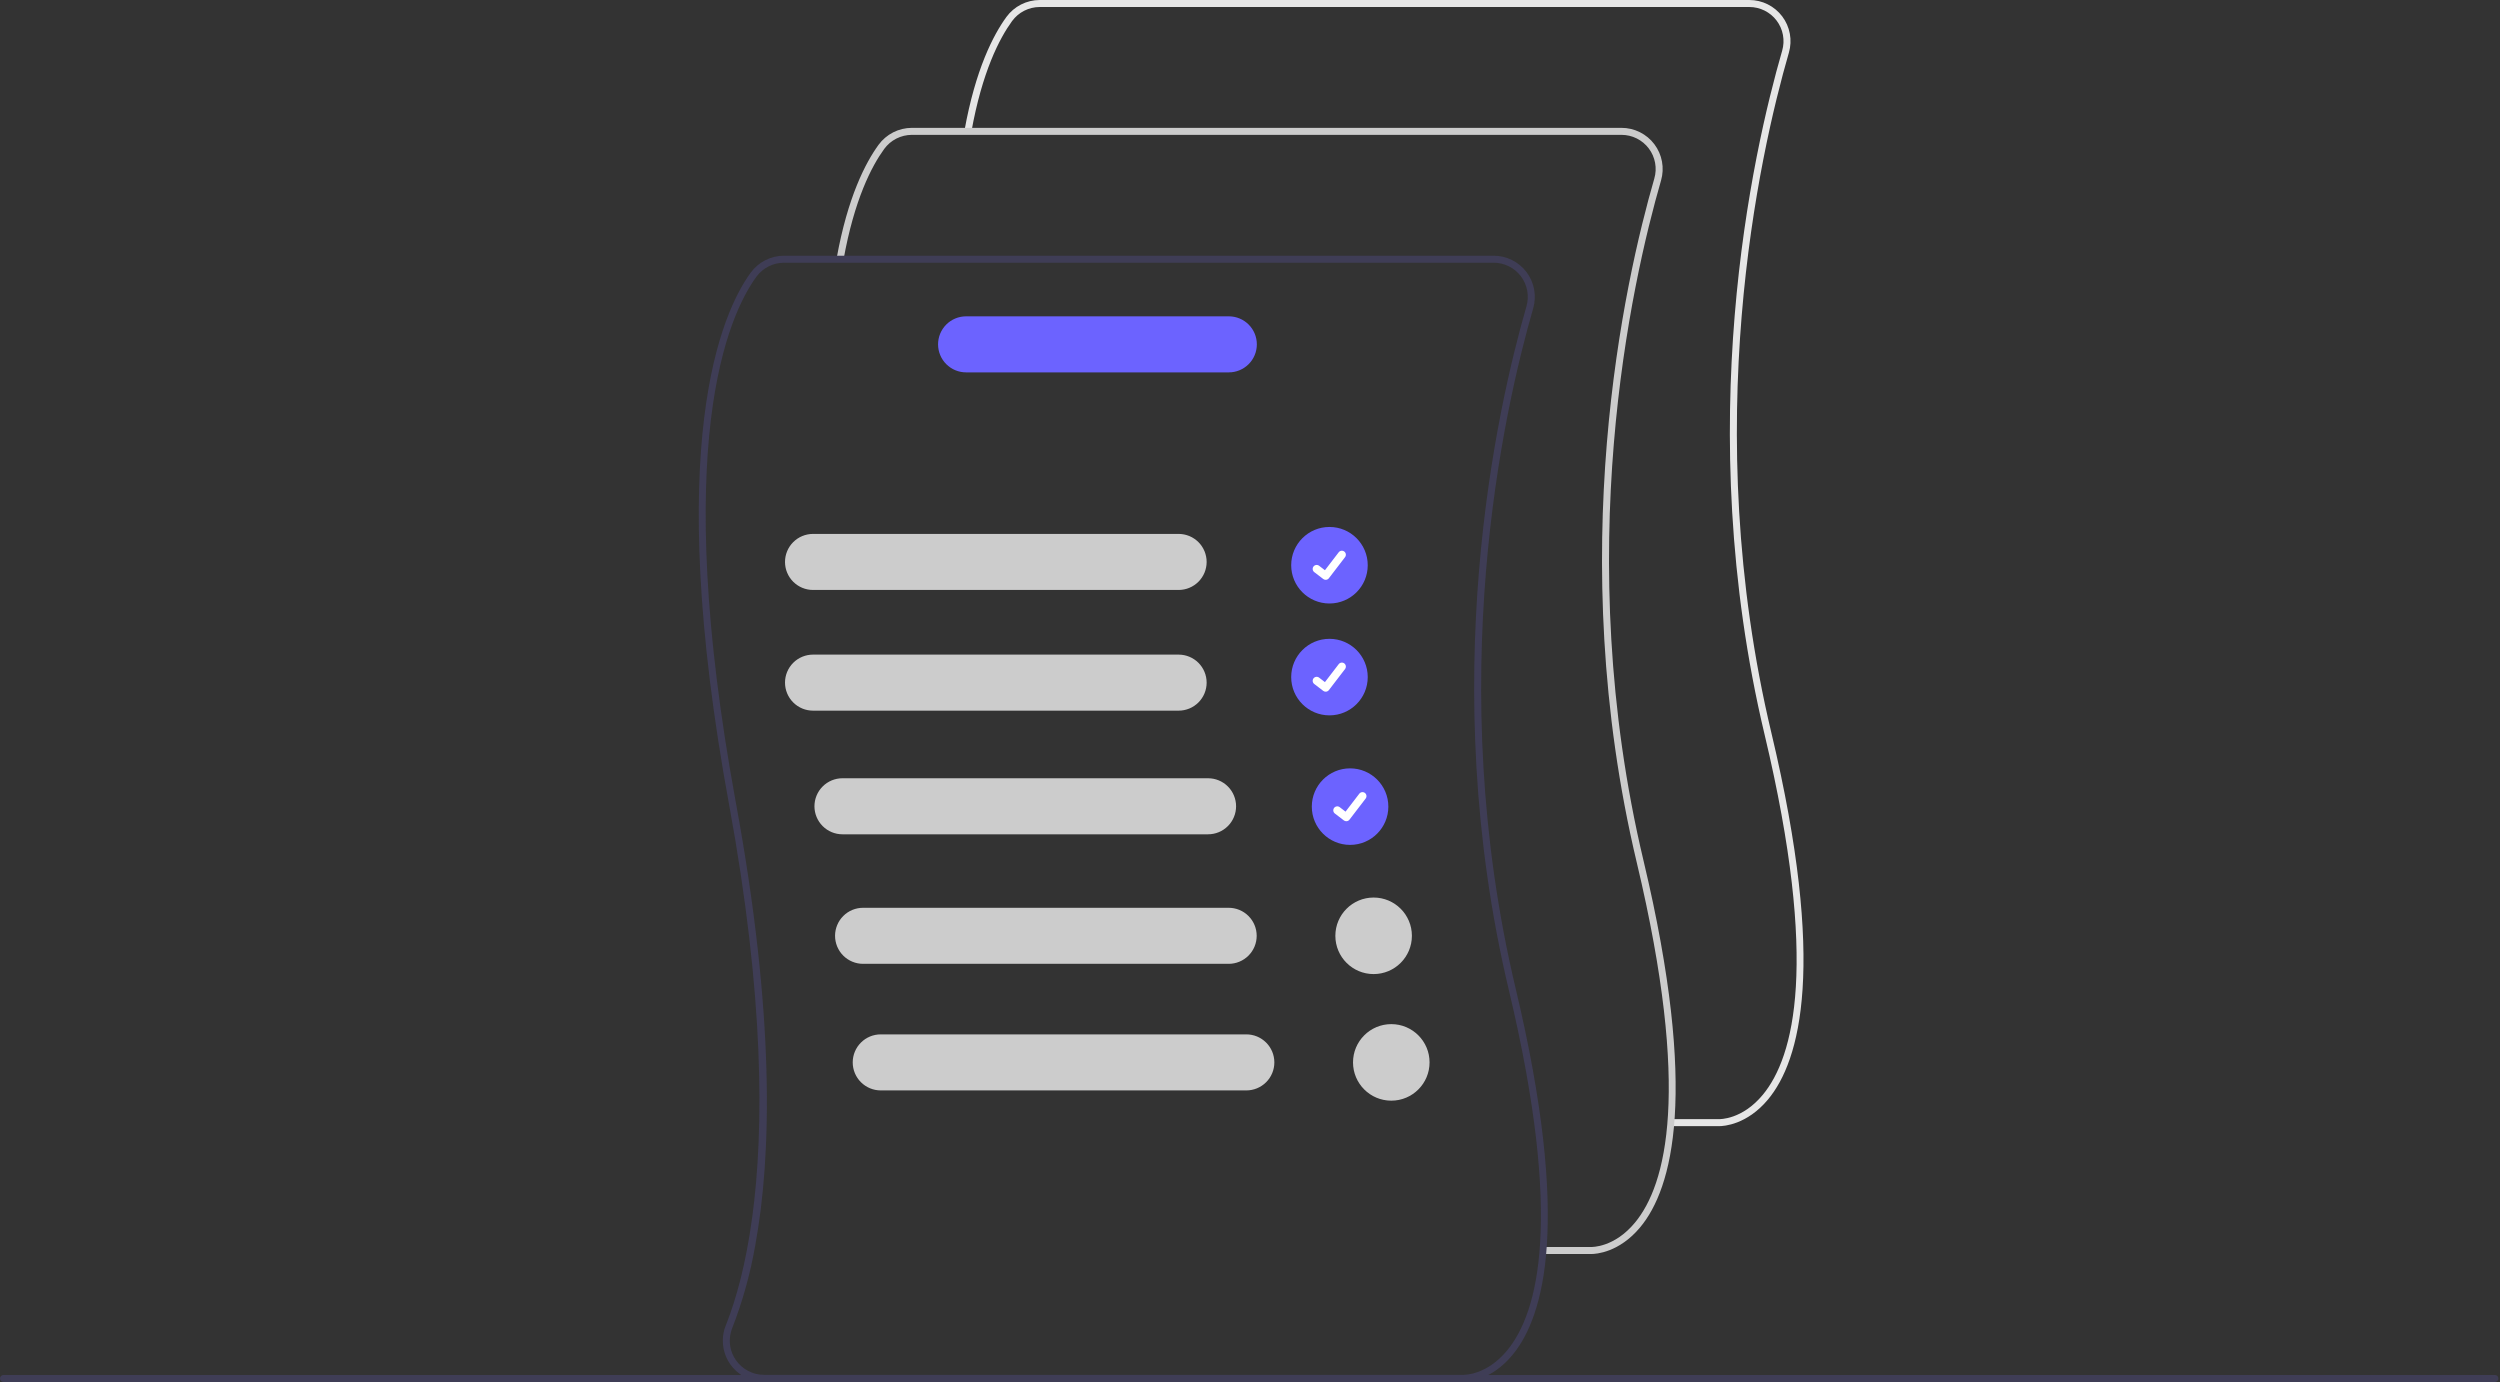 <svg width="644" height="356" viewBox="0 0 644 356" fill="none" xmlns="http://www.w3.org/2000/svg">
<rect x="0" y="0" width="644" height="356" fill="#333333" stroke="none"/>
<g clip-path="url(#clip0_1_2)">
<path d="M642.687 356H0.903C0.664 355.999 0.435 355.904 0.266 355.735C0.097 355.565 0.003 355.336 0.003 355.097C0.003 354.858 0.097 354.629 0.266 354.46C0.435 354.29 0.664 354.195 0.903 354.194H642.687C642.926 354.195 643.155 354.29 643.323 354.46C643.492 354.629 643.587 354.858 643.587 355.097C643.587 355.336 643.492 355.565 643.323 355.735C643.155 355.904 642.926 355.999 642.687 356V356Z" fill="#3F3D56"/>
<path d="M342.471 155.461C347.916 155.461 352.329 151.047 352.329 145.602C352.329 140.158 347.916 135.744 342.471 135.744C337.026 135.744 332.612 140.158 332.612 145.602C332.612 151.047 337.026 155.461 342.471 155.461Z" fill="#6C63FF"/>
<path d="M341.494 149.363C341.272 149.364 341.056 149.292 340.878 149.159L340.868 149.151L338.551 147.377C338.443 147.295 338.353 147.192 338.285 147.075C338.217 146.958 338.172 146.829 338.154 146.695C338.136 146.56 338.145 146.424 338.18 146.293C338.215 146.162 338.275 146.04 338.358 145.932C338.44 145.825 338.543 145.735 338.66 145.667C338.777 145.599 338.907 145.555 339.041 145.538C339.175 145.52 339.312 145.529 339.442 145.564C339.573 145.599 339.695 145.66 339.803 145.743L341.303 146.893L344.85 142.269C344.932 142.161 345.034 142.071 345.151 142.004C345.269 141.936 345.398 141.892 345.532 141.874C345.666 141.857 345.802 141.866 345.933 141.9C346.063 141.935 346.186 141.996 346.293 142.078L346.271 142.108L346.293 142.078C346.51 142.245 346.651 142.49 346.687 142.761C346.723 143.031 346.65 143.305 346.484 143.522L342.313 148.962C342.216 149.087 342.092 149.188 341.95 149.258C341.808 149.328 341.652 149.364 341.494 149.363V149.363Z" fill="white"/>
<path d="M342.471 184.278C347.916 184.278 352.329 179.864 352.329 174.42C352.329 168.975 347.916 164.561 342.471 164.561C337.026 164.561 332.612 168.975 332.612 174.42C332.612 179.864 337.026 184.278 342.471 184.278Z" fill="#6C63FF"/>
<path d="M341.494 178.18C341.272 178.181 341.056 178.109 340.878 177.976L340.868 177.968L338.551 176.194C338.443 176.112 338.353 176.009 338.285 175.892C338.217 175.775 338.172 175.646 338.154 175.512C338.136 175.378 338.145 175.241 338.18 175.11C338.215 174.979 338.275 174.857 338.358 174.749C338.44 174.642 338.543 174.552 338.66 174.484C338.777 174.416 338.907 174.372 339.041 174.355C339.175 174.337 339.312 174.346 339.442 174.381C339.573 174.417 339.695 174.477 339.803 174.56L341.303 175.711L344.85 171.086C344.932 170.978 345.034 170.888 345.151 170.821C345.269 170.753 345.398 170.709 345.532 170.692C345.666 170.674 345.802 170.683 345.933 170.718C346.063 170.753 346.186 170.813 346.293 170.895L346.271 170.925L346.293 170.896C346.51 171.062 346.651 171.307 346.687 171.578C346.723 171.848 346.65 172.122 346.484 172.339L342.313 177.779C342.216 177.904 342.092 178.005 341.95 178.075C341.808 178.145 341.652 178.181 341.494 178.18V178.18Z" fill="white"/>
<path d="M347.779 217.645C353.224 217.645 357.638 213.232 357.638 207.787C357.638 202.342 353.224 197.928 347.779 197.928C342.335 197.928 337.921 202.342 337.921 207.787C337.921 213.232 342.335 217.645 347.779 217.645Z" fill="#6C63FF"/>
<path d="M346.802 211.548C346.58 211.548 346.364 211.476 346.187 211.343L346.176 211.335L343.859 209.561C343.751 209.479 343.661 209.377 343.593 209.26C343.525 209.142 343.481 209.013 343.463 208.879C343.445 208.745 343.454 208.608 343.489 208.478C343.523 208.347 343.584 208.224 343.666 208.117C343.748 208.009 343.851 207.919 343.968 207.851C344.086 207.784 344.215 207.74 344.349 207.722C344.484 207.704 344.62 207.713 344.751 207.749C344.881 207.784 345.004 207.845 345.111 207.927L346.612 209.078L350.158 204.453C350.24 204.346 350.343 204.256 350.46 204.188C350.577 204.12 350.706 204.076 350.84 204.059C350.974 204.041 351.11 204.05 351.241 204.085C351.372 204.12 351.494 204.18 351.601 204.262L351.579 204.292L351.602 204.263C351.818 204.429 351.96 204.674 351.995 204.945C352.031 205.216 351.958 205.489 351.792 205.706L347.621 211.146C347.525 211.271 347.4 211.373 347.258 211.442C347.116 211.512 346.96 211.548 346.802 211.548V211.548Z" fill="white"/>
<path d="M442.843 290.097C442.74 290.097 442.676 290.095 442.654 290.093L430.414 290.095V288.29H442.698C442.982 288.3 448.785 288.464 454.131 281.977C462.098 272.309 468.641 248.375 454.565 189.258C435.639 109.768 451.424 39.543 459.09 13.04C459.467 11.729 459.535 10.348 459.287 9.006C459.039 7.664 458.483 6.398 457.661 5.309C456.84 4.219 455.777 3.335 454.555 2.727C453.334 2.119 451.988 1.803 450.623 1.805H267.836C266.446 1.807 265.076 2.136 263.838 2.766C262.599 3.397 261.527 4.31 260.708 5.433C257.461 9.9 253.005 18.48 250.216 33.996L248.44 33.677C251.289 17.824 255.89 8.991 259.248 4.372C260.235 3.019 261.527 1.919 263.019 1.159C264.511 0.399 266.161 0.002 267.836 4.91152e-06H450.623C452.267 -0.002 453.89 0.379 455.361 1.112C456.833 1.845 458.114 2.911 459.104 4.224C460.093 5.538 460.763 7.063 461.062 8.68C461.36 10.297 461.279 11.961 460.823 13.541C453.198 39.907 437.494 109.768 456.321 188.841C470.594 248.789 463.733 273.241 455.463 283.198C450.009 289.765 443.999 290.097 442.843 290.097Z" fill="#E6E6E6"/>
<path d="M409.908 323.032C409.806 323.032 409.741 323.029 409.719 323.028L397.48 323.029V321.225H409.763C410.049 321.233 415.85 321.399 421.196 314.911C429.164 305.243 435.706 281.309 421.631 222.193C402.705 142.703 418.49 72.478 426.155 45.975C426.533 44.663 426.6 43.282 426.352 41.941C426.104 40.599 425.548 39.333 424.727 38.243C423.906 37.153 422.842 36.27 421.621 35.661C420.399 35.053 419.053 34.738 417.688 34.739H234.901C233.511 34.741 232.142 35.071 230.903 35.701C229.665 36.331 228.592 37.245 227.773 38.367C224.526 42.834 220.07 51.415 217.282 66.931L215.505 66.612C218.354 50.759 222.955 41.926 226.313 37.306C227.3 35.954 228.592 34.853 230.084 34.093C231.577 33.334 233.227 32.937 234.901 32.935H417.689C419.333 32.933 420.955 33.314 422.427 34.047C423.899 34.78 425.18 35.845 426.169 37.159C427.159 38.472 427.829 39.998 428.127 41.615C428.426 43.232 428.344 44.896 427.889 46.476C420.263 72.841 404.56 142.702 423.387 221.775C437.66 281.723 430.798 306.176 422.529 316.132C417.074 322.699 411.065 323.032 409.908 323.032Z" fill="#CCCCCC"/>
<path d="M390.451 254.713C371.622 175.641 387.327 105.774 394.956 79.414C395.41 77.834 395.491 76.17 395.192 74.553C394.893 72.937 394.223 71.411 393.234 70.098C392.245 68.785 390.964 67.719 389.493 66.986C388.022 66.252 386.4 65.87 384.756 65.87H201.965C200.291 65.872 198.641 66.268 197.15 67.027C195.658 67.786 194.367 68.886 193.38 70.238C186.001 80.385 170.69 114.033 187.791 207.135C196.937 256.943 196.8 290.902 193.812 313.273C192.136 325.869 189.55 334.787 187.207 340.801L186.957 341.438C186.463 342.655 186.206 343.954 186.199 345.267C186.181 346.75 186.479 348.22 187.071 349.579C187.663 350.939 188.536 352.157 189.634 353.154C190.349 353.825 191.159 354.387 192.038 354.823C192.767 355.195 193.539 355.477 194.336 355.664C195.147 355.863 195.98 355.962 196.815 355.96H376.786C376.809 355.96 376.869 355.968 376.976 355.968C378.128 355.968 384.142 355.634 389.595 349.067C397.86 339.11 404.723 314.661 390.451 254.713ZM388.26 347.846C382.914 354.337 377.112 354.17 376.832 354.163H196.815C195.374 354.162 193.955 353.809 192.682 353.133C191.409 352.458 190.321 351.481 189.512 350.288C188.801 349.256 188.324 348.082 188.113 346.847C187.902 345.612 187.963 344.346 188.291 343.136C188.377 342.785 188.489 342.44 188.625 342.105C191.302 335.227 193.286 328.098 194.548 320.826C198.825 297.507 199.621 261.523 189.566 206.809C172.594 114.397 187.602 81.257 194.836 71.3C195.657 70.179 196.73 69.267 197.968 68.637C199.206 68.007 200.575 67.678 201.965 67.675H384.756C386.12 67.674 387.465 67.99 388.686 68.598C389.907 69.206 390.969 70.09 391.79 71.179C392.611 72.268 393.167 73.533 393.415 74.874C393.663 76.215 393.596 77.595 393.219 78.906C385.553 105.41 369.771 175.641 388.7 255.13C402.775 314.243 396.23 338.177 388.26 347.846Z" fill="#3F3D56"/>
<path d="M303.613 151.973H209.437C207.522 151.973 205.686 151.212 204.333 149.859C202.979 148.505 202.218 146.669 202.218 144.754C202.218 142.84 202.979 141.004 204.333 139.65C205.686 138.296 207.522 137.536 209.437 137.536H303.613C305.527 137.536 307.363 138.296 308.717 139.65C310.071 141.004 310.831 142.84 310.831 144.754C310.831 146.669 310.071 148.505 308.717 149.859C307.363 151.212 305.527 151.973 303.613 151.973V151.973Z" fill="#CCCCCC"/>
<path d="M303.613 183.065H209.437C207.522 183.065 205.686 182.305 204.333 180.951C202.979 179.597 202.218 177.761 202.218 175.846C202.218 173.932 202.979 172.096 204.333 170.742C205.686 169.388 207.522 168.628 209.437 168.628H303.613C305.527 168.628 307.363 169.388 308.717 170.742C310.071 172.096 310.831 173.932 310.831 175.846C310.831 177.761 310.071 179.597 308.717 180.951C307.363 182.305 305.527 183.065 303.613 183.065V183.065Z" fill="#CCCCCC"/>
<path d="M311.196 214.916H217.02C215.106 214.916 213.27 214.155 211.916 212.801C210.562 211.448 209.802 209.612 209.802 207.697C209.802 205.783 210.562 203.947 211.916 202.593C213.27 201.239 215.106 200.479 217.02 200.479H311.196C313.111 200.479 314.947 201.239 316.301 202.593C317.654 203.947 318.415 205.783 318.415 207.697C318.415 209.612 317.654 211.448 316.301 212.801C314.947 214.155 313.111 214.916 311.196 214.916V214.916Z" fill="#CCCCCC"/>
<path d="M316.505 248.283H222.329C220.414 248.283 218.578 247.522 217.224 246.169C215.871 244.815 215.11 242.979 215.11 241.064C215.11 239.15 215.871 237.314 217.224 235.96C218.578 234.606 220.414 233.846 222.329 233.846H316.505C318.419 233.846 320.255 234.606 321.609 235.96C322.963 237.314 323.723 239.15 323.723 241.064C323.723 242.979 322.963 244.815 321.609 246.169C320.255 247.522 318.419 248.283 316.505 248.283Z" fill="#CCCCCC"/>
<path d="M316.545 95.924H248.871C247.922 95.925 246.983 95.739 246.106 95.376C245.229 95.014 244.433 94.482 243.762 93.812C243.091 93.142 242.558 92.346 242.195 91.469C241.832 90.593 241.645 89.654 241.645 88.705C241.645 87.757 241.832 86.817 242.195 85.941C242.558 85.065 243.091 84.269 243.762 83.598C244.433 82.928 245.229 82.396 246.106 82.034C246.983 81.672 247.922 81.486 248.871 81.487H316.545C318.459 81.487 320.295 82.247 321.649 83.601C323.003 84.955 323.763 86.791 323.763 88.705C323.763 90.62 323.003 92.456 321.649 93.809C320.295 95.163 318.459 95.924 316.545 95.924Z" fill="#6C63FF"/>
<path d="M353.846 250.923C359.291 250.923 363.705 246.509 363.705 241.064C363.705 235.62 359.291 231.206 353.846 231.206C348.401 231.206 343.988 235.62 343.988 241.064C343.988 246.509 348.401 250.923 353.846 250.923Z" fill="#CCCCCC"/>
<path d="M321.055 280.892H226.879C224.964 280.892 223.128 280.131 221.775 278.777C220.421 277.424 219.66 275.588 219.66 273.673C219.66 271.759 220.421 269.923 221.775 268.569C223.128 267.215 224.964 266.455 226.879 266.455H321.055C322.969 266.455 324.805 267.215 326.159 268.569C327.513 269.923 328.273 271.759 328.273 273.673C328.273 275.588 327.513 277.424 326.159 278.777C324.805 280.131 322.969 280.892 321.055 280.892Z" fill="#CCCCCC"/>
<path d="M358.396 283.532C363.841 283.532 368.255 279.118 368.255 273.673C368.255 268.228 363.841 263.815 358.396 263.815C352.951 263.815 348.538 268.228 348.538 273.673C348.538 279.118 352.951 283.532 358.396 283.532Z" fill="#CCCCCC"/>
</g>
<defs>
<clipPath id="clip0_1_2">
<rect width="643.59" height="356" fill="white"/>
</clipPath>
</defs>
</svg>
